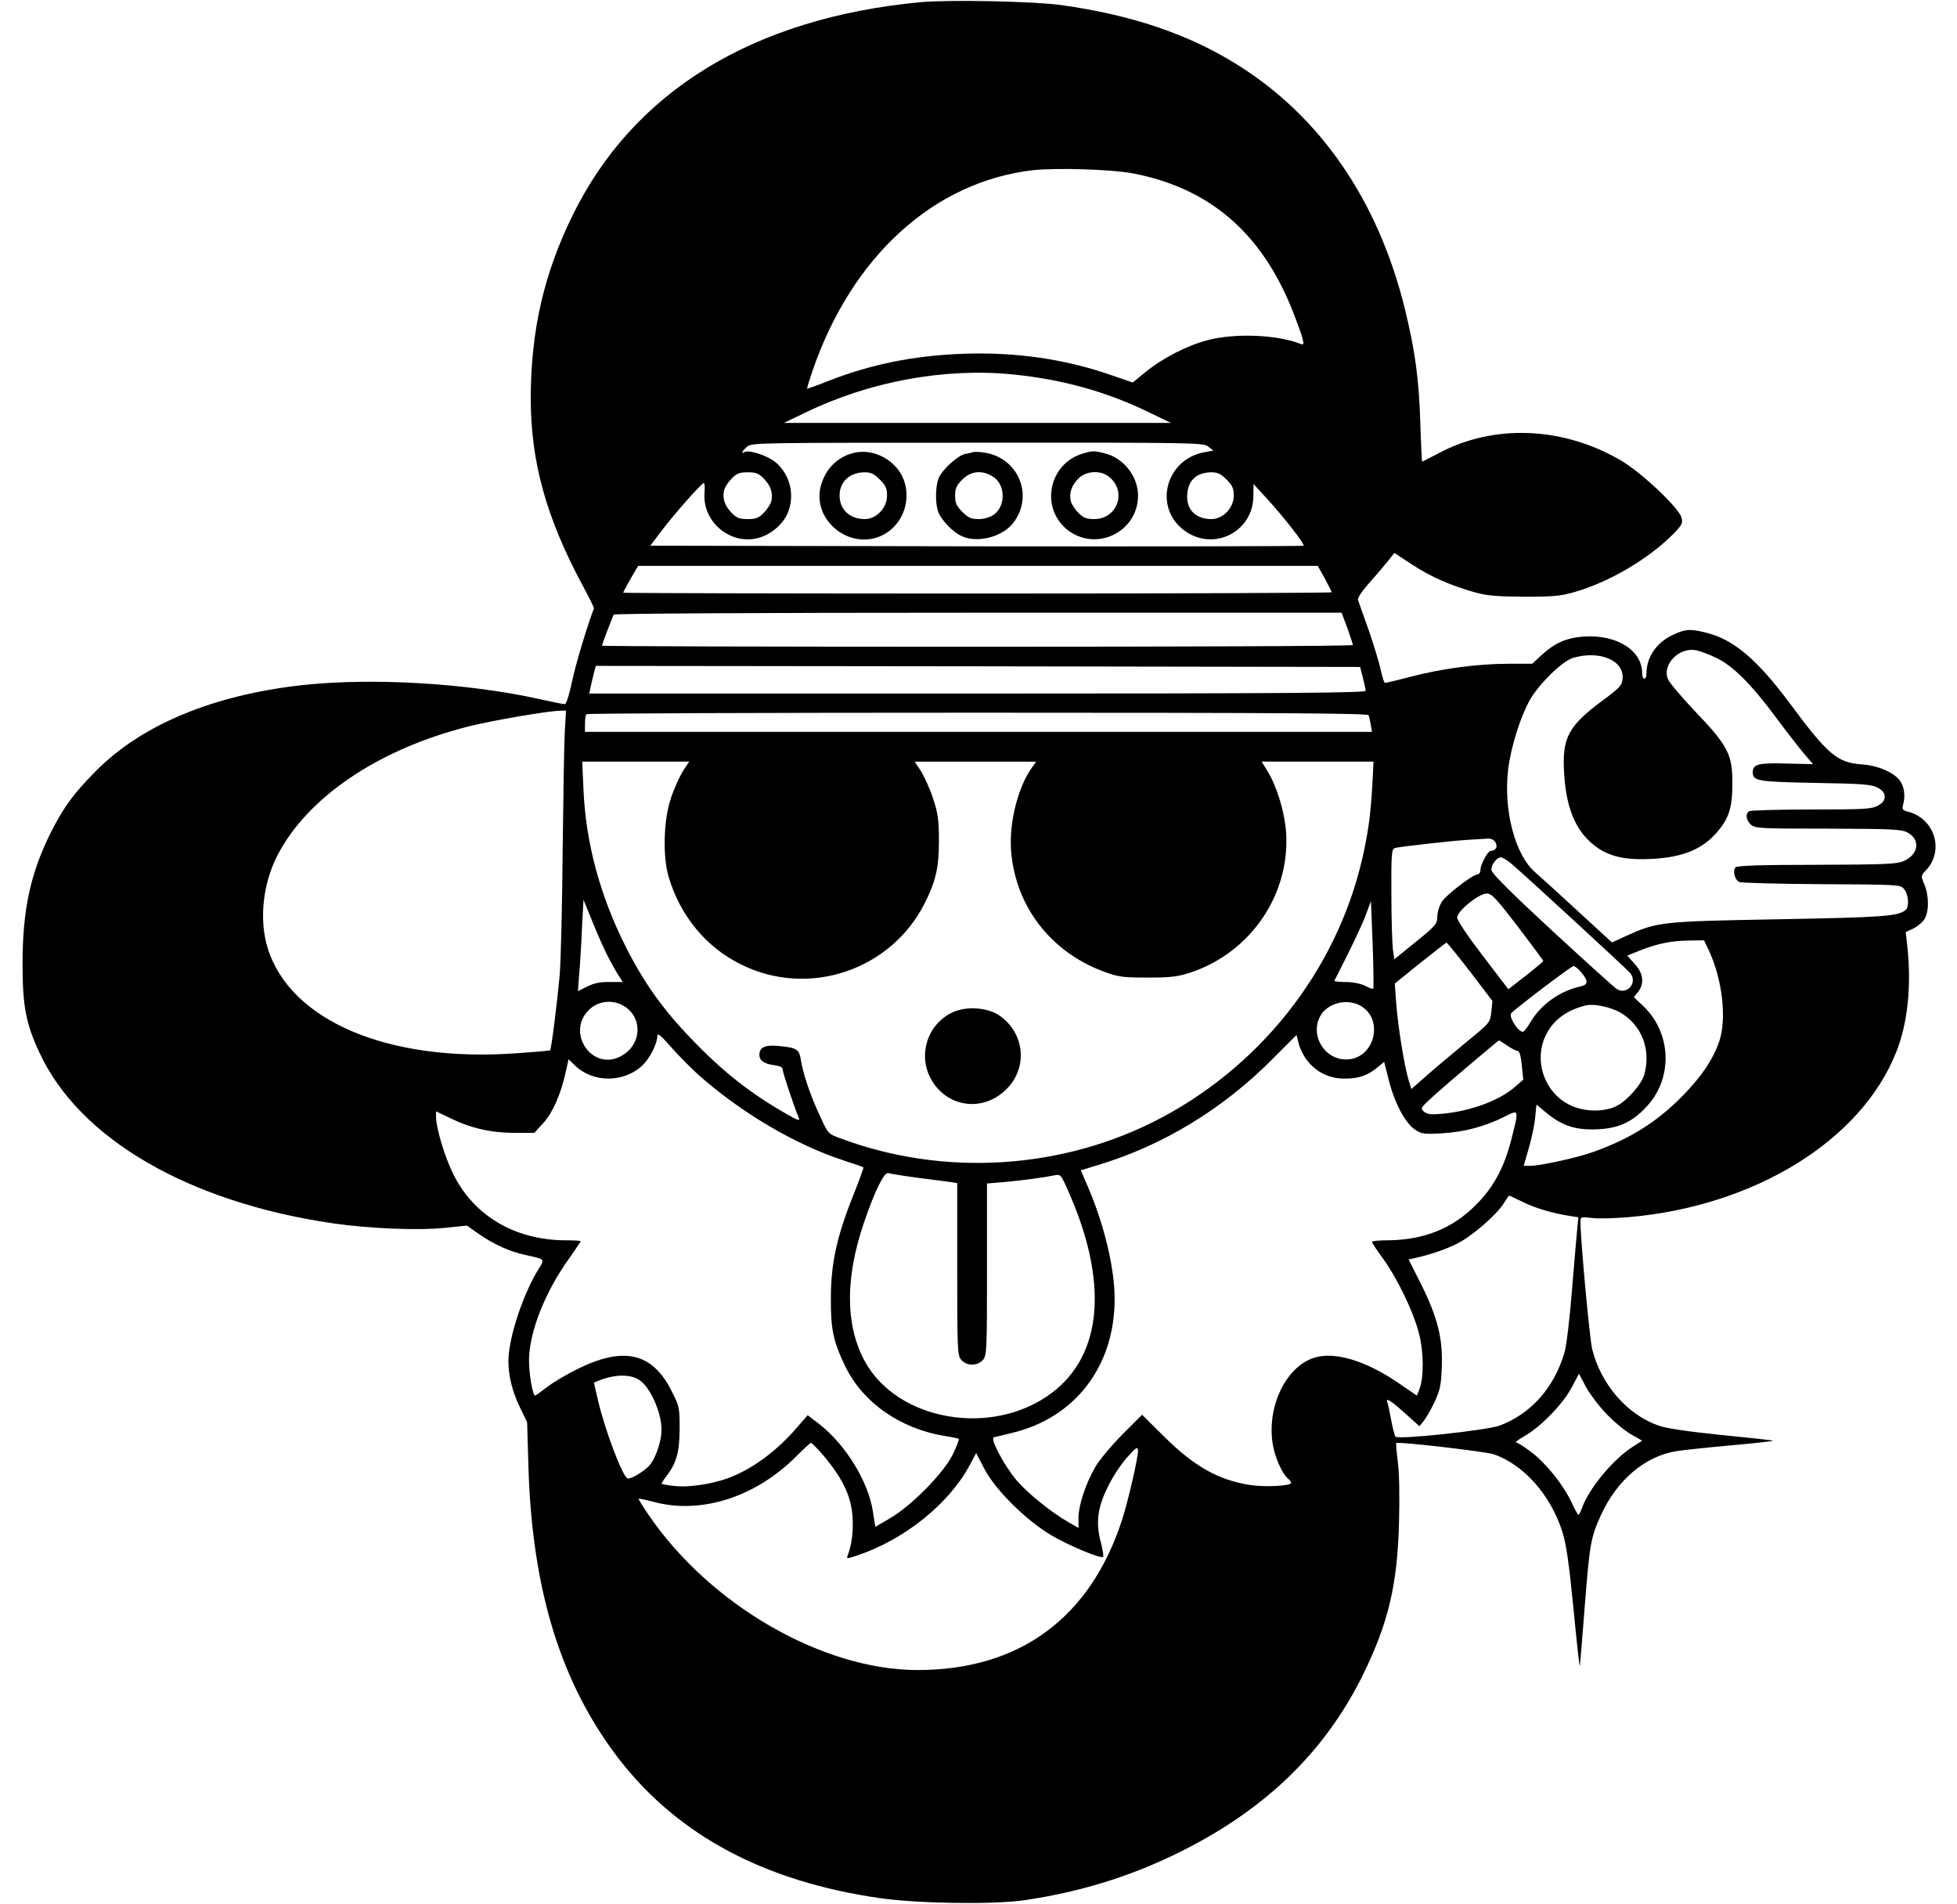 <?xml version="1.0" standalone="no"?>
<!DOCTYPE svg PUBLIC "-//W3C//DTD SVG 20010904//EN"
 "http://www.w3.org/TR/2001/REC-SVG-20010904/DTD/svg10.dtd">
<svg version="1.0" xmlns="http://www.w3.org/2000/svg"
 width="920pt" height="895pt" viewBox="0 0 920 895"
 preserveAspectRatio="xMidYMid meet">

<g transform="translate(0,895) scale(0.1,-0.1)"
fill="#000000" stroke="none">
<path d="M4330 8940 c-789 -74 -1353 -419 -1639 -1004 -134 -273 -195 -539
-196 -856 0 -300 72 -561 243 -880 31 -58 56 -107 54 -110 -31 -81 -87 -265
-103 -345 -13 -61 -27 -105 -34 -105 -7 0 -62 11 -124 25 -336 74 -780 100
-1106 65 -422 -46 -761 -187 -977 -407 -102 -103 -149 -167 -209 -286 -96
-192 -133 -364 -133 -617 0 -197 15 -280 79 -417 187 -405 699 -703 1378 -803
170 -25 407 -35 532 -21 l100 10 57 -40 c69 -48 144 -82 218 -98 98 -22 93
-15 54 -79 -71 -121 -134 -317 -134 -420 0 -69 19 -145 54 -217 l34 -70 6
-205 c17 -589 155 -1030 431 -1385 278 -355 681 -569 1220 -647 181 -26 535
-31 680 -10 253 37 485 107 710 216 413 200 700 475 881 841 122 248 164 428
171 726 3 118 1 230 -6 279 -6 46 -9 85 -7 87 8 8 421 -40 459 -53 142 -50
267 -192 322 -365 18 -57 31 -147 52 -360 15 -156 28 -277 30 -269 1 8 12 134
23 279 23 293 28 324 76 429 75 165 208 278 356 301 29 5 144 17 255 27 111
10 201 20 198 22 -2 2 -111 14 -243 27 -158 16 -259 31 -295 44 -147 51 -271
194 -312 359 -12 49 -55 513 -55 596 0 27 0 27 53 21 28 -4 108 -2 176 4 591
52 1090 360 1255 775 54 135 72 308 53 493 l-8 72 35 16 c19 9 43 29 52 43 23
34 23 113 0 166 -16 39 -16 40 8 65 88 93 41 245 -86 276 -24 6 -27 11 -21 34
11 40 5 83 -15 111 -28 39 -104 72 -180 77 -116 9 -158 44 -341 291 -150 201
-259 294 -386 327 -79 20 -101 19 -160 -9 -78 -36 -125 -105 -125 -183 0 -13
-4 -23 -10 -23 -5 0 -10 11 -10 25 0 108 -119 183 -274 173 -82 -6 -137 -30
-201 -89 l-42 -39 -111 0 c-142 0 -310 -22 -457 -60 -64 -17 -120 -30 -124
-30 -4 0 -13 28 -20 61 -7 34 -33 118 -57 188 -25 69 -47 133 -50 141 -3 9 19
42 53 80 32 36 72 83 88 103 l30 38 84 -55 c86 -57 184 -100 301 -132 50 -14
103 -18 225 -19 138 0 171 3 240 23 162 47 349 157 464 275 38 39 43 49 36 74
-11 44 -186 210 -282 267 -273 161 -600 175 -861 35 -41 -21 -75 -39 -76 -39
-2 0 -6 82 -9 183 -7 211 -24 335 -73 537 -126 509 -397 903 -789 1147 -229
143 -496 233 -825 279 -126 18 -528 26 -660 14z m996 -805 c360 -69 604 -279
749 -642 23 -59 46 -121 49 -137 6 -25 5 -28 -11 -22 -110 43 -308 51 -436 17
-96 -25 -213 -85 -292 -150 l-60 -49 -96 33 c-223 78 -454 111 -704 102 -232
-9 -429 -49 -629 -127 -55 -22 -101 -38 -102 -37 -1 1 10 38 25 82 185 540
571 891 1037 945 109 12 372 4 470 -15z m-565 -945 c231 -23 437 -80 634 -175
l110 -53 -910 0 -910 0 100 48 c302 147 655 212 976 180z m919 -339 l24 -19
-39 -7 c-194 -34 -247 -277 -82 -379 136 -84 308 11 309 171 l1 58 64 -70 c78
-85 178 -213 171 -220 -3 -3 -695 -4 -1538 -3 l-1533 3 53 70 c59 78 189 225
199 225 3 0 5 -21 3 -46 -11 -134 117 -245 248 -214 59 14 117 61 141 114 38
84 15 185 -56 244 -38 31 -125 59 -145 47 -19 -12 -10 7 13 26 21 18 60 18
1082 18 1025 1 1061 0 1085 -18z m-2090 -150 c33 -33 45 -69 36 -107 -4 -15
-20 -39 -36 -55 -23 -24 -37 -29 -75 -29 -38 0 -52 5 -75 29 -33 33 -45 69
-36 107 4 15 20 39 36 55 23 24 37 29 75 29 38 0 52 -5 75 -29z m2176 -5 c28
-28 34 -42 34 -76 0 -57 -50 -110 -105 -110 -70 0 -115 41 -114 105 0 73 40
114 113 115 30 0 45 -7 72 -34z m462 -465 c17 -32 32 -61 32 -65 0 -3 -749 -6
-1665 -6 -916 0 -1665 2 -1665 4 0 5 32 62 57 104 l13 22 1598 0 1597 0 33
-59z m106 -233 c14 -40 26 -76 26 -80 0 -5 -794 -8 -1765 -8 -971 0 -1765 2
-1765 5 0 7 49 134 55 146 4 5 657 9 1714 9 l1708 0 27 -72z m1732 -139 c79
-37 166 -124 279 -276 48 -65 108 -142 133 -172 l45 -53 -125 3 c-131 4 -158
-3 -158 -41 0 -41 22 -45 294 -50 225 -4 265 -7 294 -23 22 -12 32 -25 32 -42
0 -17 -10 -30 -32 -42 -29 -16 -64 -18 -313 -18 -154 0 -286 -4 -292 -8 -19
-12 -15 -42 8 -63 20 -18 41 -19 363 -19 303 -1 345 -3 373 -18 64 -34 52
-107 -22 -136 -33 -13 -100 -15 -407 -16 -265 0 -371 -4 -379 -12 -15 -15 -4
-59 18 -69 10 -4 184 -9 387 -10 369 -2 370 -2 388 -24 21 -26 24 -83 6 -98
-36 -29 -108 -34 -598 -43 -555 -10 -568 -12 -717 -79 l-65 -30 -161 148 c-88
81 -177 162 -199 181 -96 82 -151 293 -128 485 13 105 57 246 102 326 45 78
153 183 204 198 124 36 239 -12 232 -97 -3 -33 -11 -42 -93 -103 -163 -121
-192 -175 -182 -342 10 -175 60 -285 160 -353 63 -42 139 -57 257 -50 142 8
231 45 299 122 58 66 75 117 75 230 1 138 -20 179 -174 340 -64 67 -122 136
-129 153 -28 67 50 149 129 136 19 -3 63 -19 96 -35z m-1659 -94 c7 -27 13
-56 13 -62 0 -10 -372 -13 -1825 -13 l-1825 0 6 28 c3 15 10 44 15 65 l10 37
1796 -2 1797 -3 13 -50z m-3752 -257 c-3 -57 -7 -308 -10 -558 -2 -250 -8
-513 -14 -585 -11 -122 -39 -347 -45 -352 -1 -2 -74 -8 -161 -14 -601 -43
-1062 153 -1167 496 -40 130 -23 297 44 430 141 277 477 504 903 611 113 28
364 71 423 73 l33 1 -6 -102z m3779 80 c3 -7 7 -28 10 -45 l6 -33 -1850 0
-1850 0 0 38 c0 21 3 42 7 45 3 4 831 7 1840 7 1458 0 1834 -3 1837 -12z
m-3225 -265 c-16 -27 -42 -84 -56 -128 -34 -102 -38 -274 -9 -369 55 -183 177
-330 341 -410 317 -157 704 -27 863 290 52 104 66 167 66 294 0 97 -5 128 -27
195 -14 44 -40 101 -56 128 l-31 47 286 0 285 0 -21 -30 c-65 -91 -106 -256
-97 -386 19 -262 186 -480 439 -572 65 -24 87 -27 203 -27 109 0 141 4 200 23
285 94 471 368 451 661 -7 95 -43 213 -86 284 l-29 47 263 0 263 0 -3 -62 c-8
-158 -16 -231 -39 -344 -108 -537 -462 -1006 -955 -1268 -460 -244 -1022 -280
-1511 -96 -56 20 -56 21 -96 108 -45 97 -78 195 -88 260 -8 50 -19 57 -102 65
-66 7 -93 -5 -93 -42 0 -26 23 -42 70 -48 28 -4 40 -10 40 -22 0 -14 53 -173
75 -225 7 -16 -2 -14 -51 14 -173 98 -306 202 -454 357 -135 140 -223 264
-310 436 -120 240 -186 485 -197 735 l-6 132 251 0 252 0 -31 -47z m3822 -334
c11 -21 0 -38 -24 -39 -13 0 -47 -64 -47 -87 0 -13 -6 -23 -14 -23 -22 0 -148
-97 -169 -130 -10 -17 -20 -47 -20 -68 -1 -36 -7 -43 -101 -119 l-101 -82 -7
47 c-3 26 -7 142 -7 259 -1 193 1 212 17 217 21 6 275 35 352 39 30 2 67 4 82
5 19 1 31 -5 39 -19z m71 -96 c64 -54 543 -495 562 -517 37 -47 -18 -107 -66
-73 -13 9 -149 132 -303 274 -186 172 -281 266 -283 282 -4 24 23 61 44 61 7
0 27 -12 46 -27z m34 -299 c65 -86 119 -158 119 -161 0 -3 -37 -34 -82 -69
l-82 -64 -120 157 c-69 90 -121 167 -121 180 0 30 102 113 139 113 24 0 44
-22 147 -156z m-4281 -134 c15 -30 38 -71 50 -91 l23 -35 -62 0 c-44 1 -73 -5
-105 -21 l-44 -22 6 82 c4 45 10 142 13 215 l7 133 42 -103 c23 -57 54 -128
70 -158z m3601 -157 c-2 -3 -19 3 -38 13 -19 10 -57 18 -91 18 -31 0 -56 3
-54 6 76 148 129 259 148 310 l24 65 8 -204 c4 -112 5 -206 3 -208z m1580 174
c62 -136 82 -319 46 -423 -30 -86 -83 -164 -172 -255 -121 -123 -245 -201
-418 -263 -77 -28 -251 -66 -300 -66 l-29 0 24 83 c13 45 27 110 30 144 l6 61
52 -43 c73 -59 136 -78 239 -73 99 5 165 37 231 111 120 133 112 341 -18 466
l-46 44 20 25 c30 39 25 86 -16 131 l-35 39 56 23 c83 33 150 47 232 48 l73 1
25 -53z m-1125 -94 l105 -138 -5 -51 c-6 -51 -6 -51 -116 -141 -60 -50 -144
-120 -185 -156 l-75 -66 -13 42 c-20 65 -50 252 -58 358 l-7 96 119 96 c66 52
121 96 124 96 3 1 53 -61 111 -136z m523 -4 c33 -39 33 -57 -1 -65 -99 -21
-189 -85 -239 -170 -14 -24 -30 -44 -35 -44 -23 0 -69 73 -54 88 25 26 282
221 292 221 6 1 23 -13 37 -30z m-4499 -159 c86 -53 82 -176 -8 -230 -140 -86
-275 110 -152 219 44 38 109 43 160 11z m3456 5 c120 -62 72 -255 -63 -255
-101 0 -169 111 -123 201 32 62 121 87 186 54z m1222 -32 c103 -57 150 -174
117 -294 -14 -48 -84 -127 -135 -150 -58 -27 -147 -25 -211 5 -124 58 -177
212 -115 334 35 69 97 114 186 136 37 9 110 -6 158 -31z m-4331 -294 c203
-180 457 -330 688 -405 47 -15 87 -29 89 -31 2 -1 -19 -60 -47 -130 -78 -194
-105 -320 -106 -478 -1 -152 10 -206 66 -324 82 -172 259 -297 471 -331 33 -5
62 -11 64 -14 3 -3 -10 -35 -28 -73 -43 -87 -192 -239 -294 -299 l-70 -41 -12
76 c-22 138 -127 309 -250 406 l-56 43 -53 -61 c-82 -96 -188 -178 -289 -222
-82 -37 -205 -58 -281 -50 -35 3 -64 9 -64 11 0 3 11 20 24 37 47 61 61 114
61 223 0 99 -1 104 -40 180 -90 176 -224 206 -440 99 -49 -24 -114 -62 -143
-85 -29 -22 -54 -40 -56 -40 -12 0 -30 106 -29 171 3 133 76 318 191 477 28
40 52 75 52 78 0 2 -33 4 -72 4 -237 1 -431 115 -528 313 -40 81 -80 215 -80
267 l0 26 67 -32 c96 -47 192 -69 302 -69 l93 0 43 47 c44 49 82 135 105 241
l13 58 31 -30 c86 -83 234 -81 320 5 33 33 65 98 66 132 0 19 11 11 65 -50 35
-40 93 -98 127 -129z m2865 64 c44 -55 104 -83 175 -83 66 0 108 15 154 53
l31 26 22 -87 c27 -106 76 -199 122 -231 31 -21 41 -23 129 -18 104 6 201 32
293 78 69 35 68 36 33 -103 -35 -137 -84 -229 -170 -314 -110 -110 -245 -163
-413 -164 -40 0 -73 -3 -73 -8 0 -4 23 -39 51 -77 68 -94 144 -251 170 -354
23 -90 23 -208 1 -263 l-11 -28 -94 64 c-146 99 -288 142 -382 116 -134 -37
-228 -222 -203 -400 8 -62 44 -146 72 -169 9 -8 16 -17 16 -21 0 -15 -126 -21
-195 -10 -149 24 -262 88 -403 228 l-103 102 -92 -92 c-51 -51 -108 -120 -127
-152 -46 -79 -79 -179 -80 -239 l0 -49 -47 27 c-84 48 -194 138 -245 198 -59
71 -125 196 -106 201 7 2 45 10 83 20 298 70 485 313 485 630 0 144 -48 346
-125 526 l-34 79 85 26 c303 92 582 262 814 495 l115 115 11 -43 c6 -23 24
-59 41 -79z m939 72 c20 -14 42 -25 49 -25 8 0 15 -25 19 -67 l7 -68 -38 -33
c-74 -65 -207 -114 -340 -127 -54 -5 -72 -3 -88 9 -19 16 -18 18 48 78 61 55
299 256 304 258 1 0 19 -11 39 -25z m-2773 -621 c67 -9 137 -18 155 -20 l32
-5 0 -403 c0 -378 1 -405 18 -427 26 -31 78 -31 104 0 17 22 18 49 18 426 l0
402 83 7 c79 7 184 21 238 32 24 5 28 0 58 -68 193 -430 166 -774 -74 -955
-279 -211 -730 -133 -882 153 -89 168 -90 389 -1 648 49 145 95 239 114 232 8
-3 70 -13 137 -22z m2844 -113 c58 -29 138 -53 220 -66 l43 -7 -5 -51 c-3 -29
-14 -160 -25 -292 -11 -137 -26 -264 -36 -295 -49 -164 -156 -285 -304 -341
-59 -22 -477 -67 -490 -52 -3 4 -13 40 -20 78 -7 39 -15 76 -18 83 -9 25 15
10 82 -50 l69 -62 20 25 c11 13 34 53 51 89 26 56 31 79 34 166 5 132 -19 230
-97 387 l-59 117 27 6 c74 16 141 39 199 67 69 34 188 136 222 192 12 19 23
35 25 35 2 0 29 -13 62 -29z m-4151 -838 c51 -33 104 -153 104 -233 0 -49 -23
-121 -50 -160 -19 -27 -85 -70 -108 -70 -22 0 -107 223 -141 369 l-19 82 27
11 c75 29 145 29 187 1z m4544 -157 c36 -38 89 -82 118 -98 l52 -30 -45 -29
c-91 -58 -204 -194 -237 -285 -7 -19 -14 -34 -18 -34 -3 0 -17 26 -32 58 -38
82 -121 185 -190 237 -33 25 -65 45 -71 45 -7 0 13 14 43 32 74 42 178 149
219 227 l34 64 31 -59 c17 -32 60 -90 96 -128z m-3670 -208 c86 -106 122 -184
128 -280 4 -68 -4 -130 -24 -182 -5 -14 1 -13 50 4 220 75 426 241 523 420
l32 60 38 -73 c51 -99 196 -243 316 -314 86 -50 232 -111 243 -101 3 3 -2 34
-11 69 -25 92 -15 165 35 264 21 44 62 105 89 135 44 49 50 52 51 31 0 -34
-47 -240 -76 -328 -150 -459 -482 -703 -960 -703 -447 0 -977 306 -1266 731
-27 39 -47 73 -46 74 2 2 35 -5 73 -15 222 -59 477 23 668 214 34 34 65 63 69
64 4 1 35 -31 68 -70z"/>
<path d="M4013 6821 c-77 -19 -132 -75 -154 -154 -44 -163 139 -309 291 -232
122 62 150 233 54 328 -52 52 -125 74 -191 58z m123 -125 c28 -28 34 -42 34
-76 0 -57 -50 -110 -104 -110 -73 0 -121 47 -119 115 2 62 48 104 117 105 30
0 45 -7 72 -34z"/>
<path d="M4575 6825 c-5 -2 -22 -6 -38 -9 -36 -8 -107 -73 -124 -113 -16 -39
-17 -121 -2 -160 13 -35 64 -90 104 -110 73 -39 197 -9 249 60 98 128 23 307
-139 330 -22 3 -44 4 -50 2z m92 -115 c60 -36 63 -138 4 -180 -18 -12 -45 -20
-71 -20 -34 0 -48 6 -76 34 -28 28 -34 42 -34 76 0 34 6 48 34 76 40 40 92 46
143 14z"/>
<path d="M5087 6817 c-156 -49 -197 -251 -72 -355 134 -110 336 -14 335 160
-1 90 -68 175 -156 197 -51 13 -58 13 -107 -2z m125 -107 c88 -68 42 -200 -69
-200 -36 0 -50 6 -73 29 -16 16 -32 40 -36 55 -9 38 3 74 36 107 36 36 103 40
142 9z"/>
<path d="M4473 4189 c-114 -57 -158 -197 -97 -310 74 -135 245 -159 355 -49
102 101 87 263 -32 346 -57 40 -162 46 -226 13z"/>
</g>
</svg>
